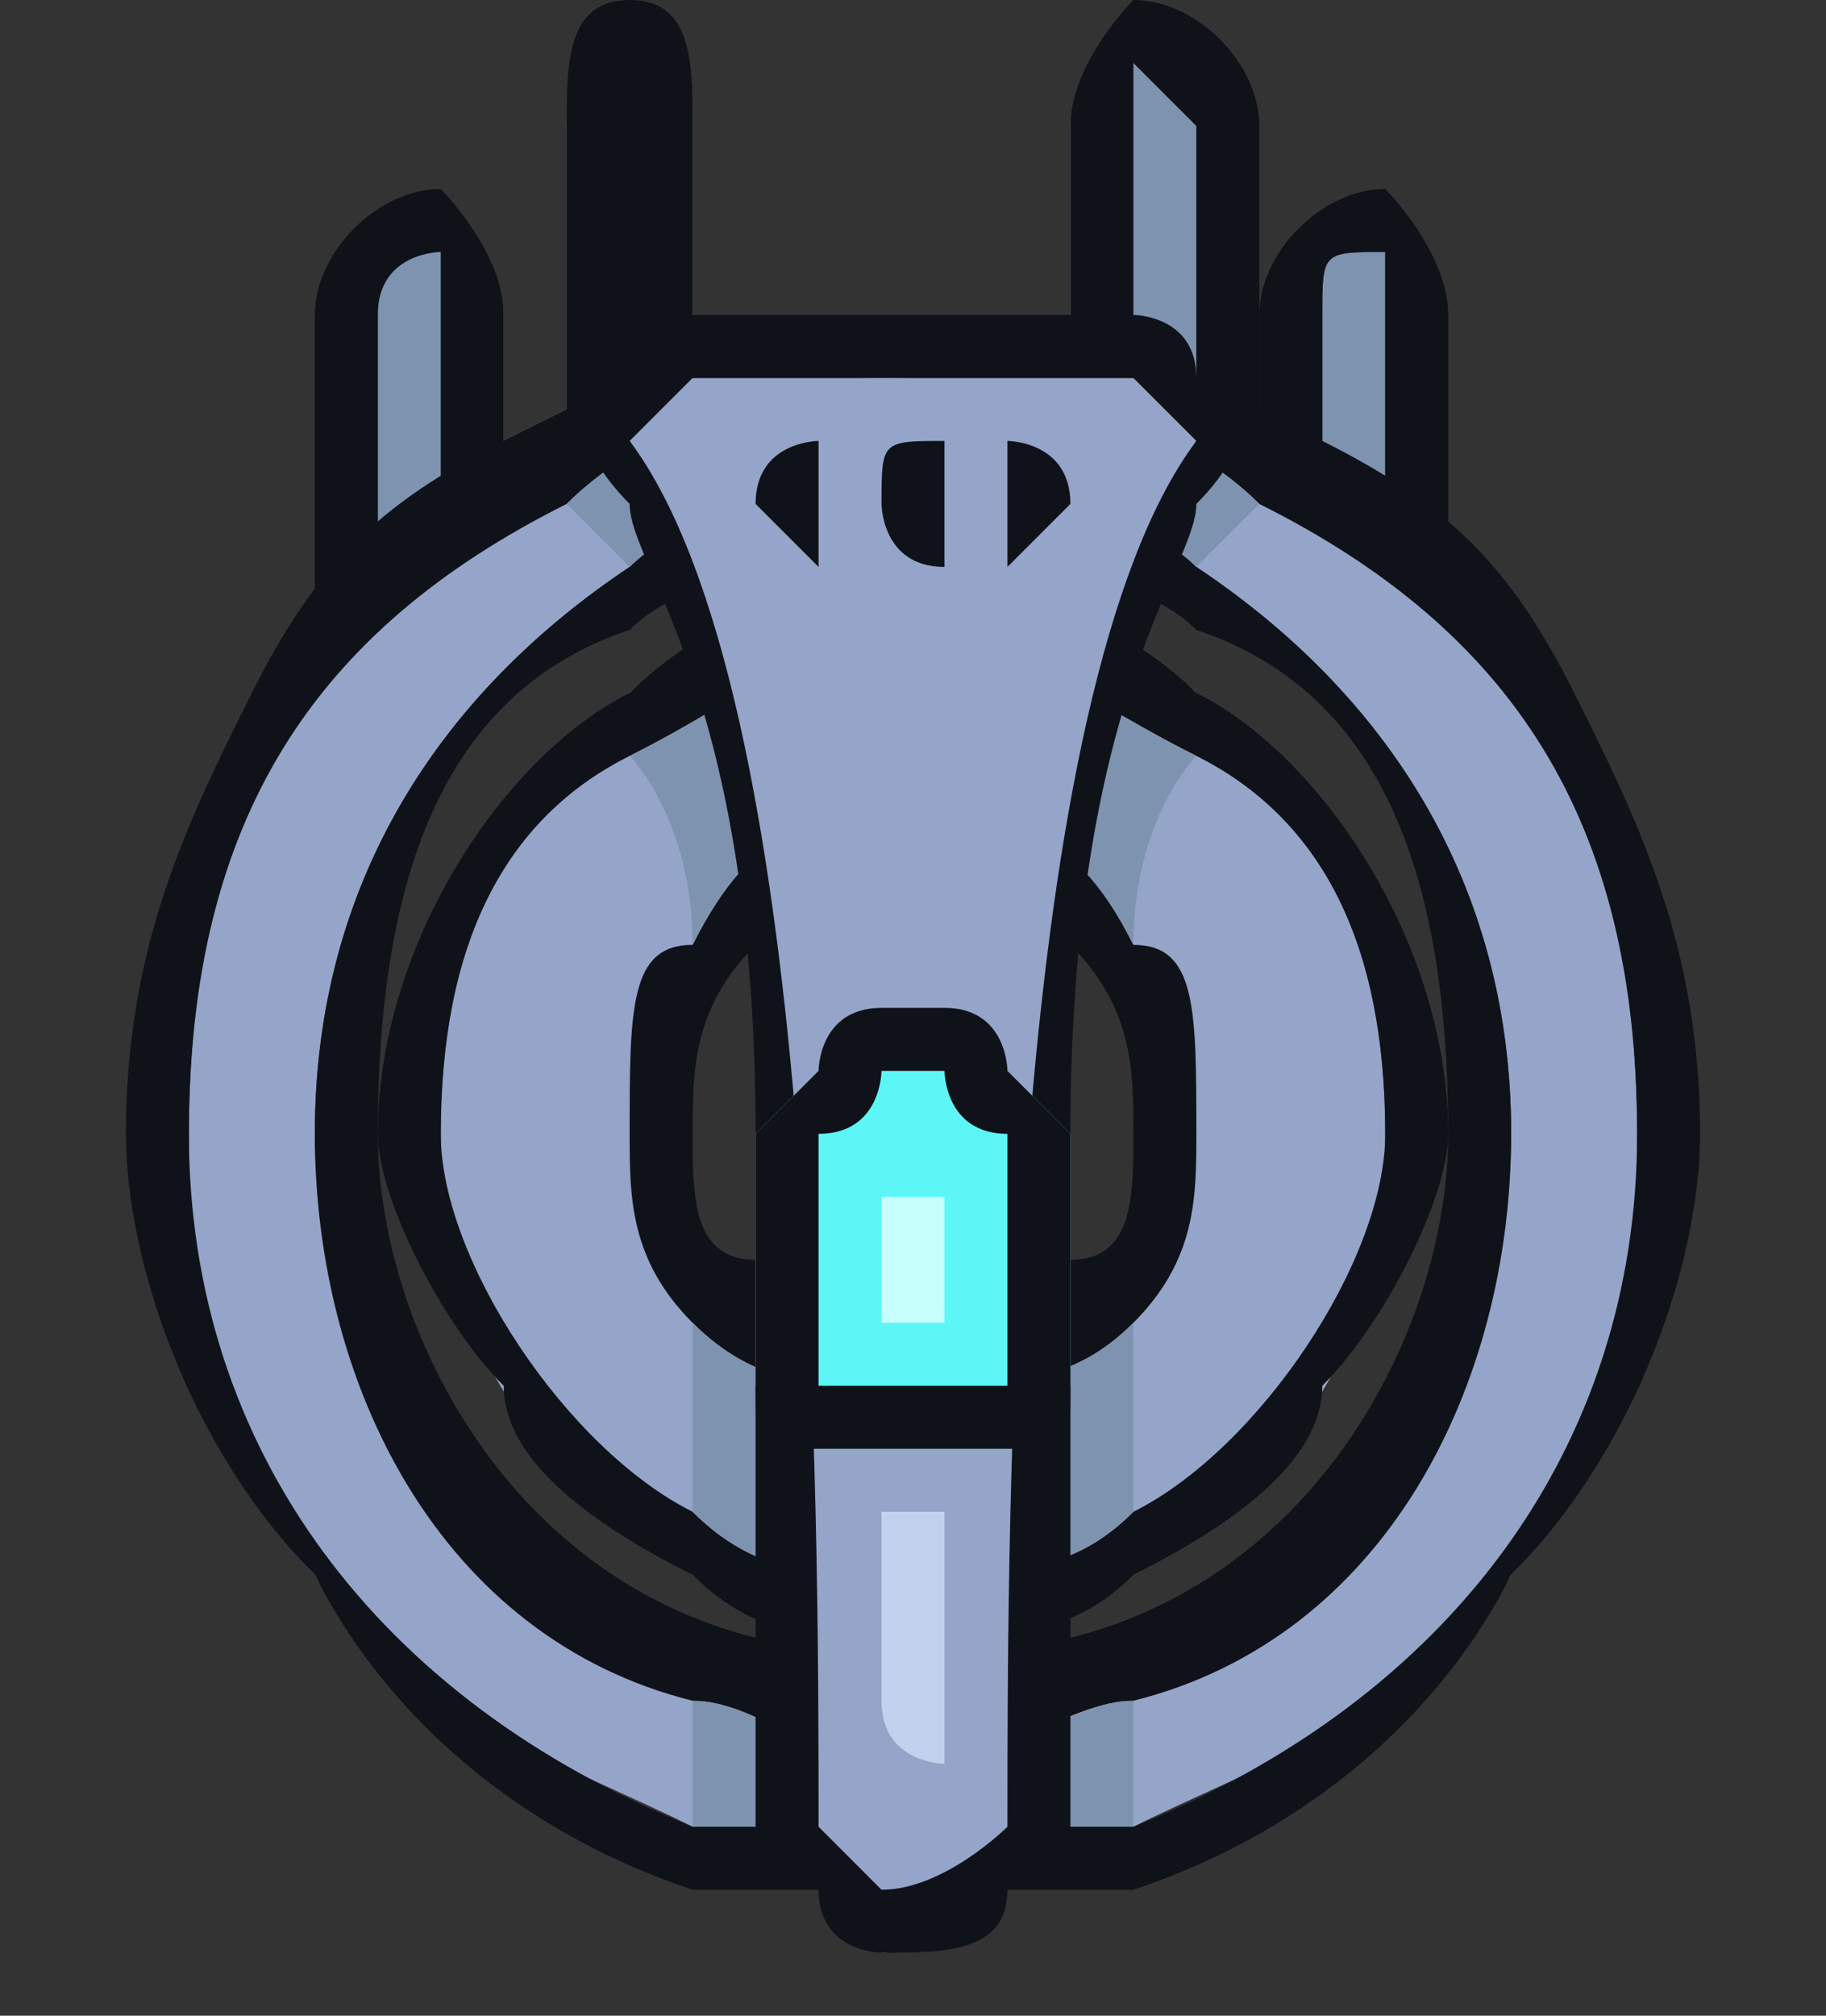 <?xml version="1.0" encoding="UTF-8"?>
<!DOCTYPE svg PUBLIC "-//W3C//DTD SVG 1.1//EN" "http://www.w3.org/Graphics/SVG/1.1/DTD/svg11.dtd">
<!-- Creator: CorelDRAW Home & Student X7 -->
<svg xmlns="http://www.w3.org/2000/svg" xml:space="preserve" width="29px" height="32px" version="1.1" style="shape-rendering:geometricPrecision; text-rendering:geometricPrecision; image-rendering:optimizeQuality; fill-rule:evenodd; clip-rule:evenodd"
viewBox="0 0 29 32"
 xmlns:xlink="http://www.w3.org/1999/xlink">
 <rect x="0" y="0" width="29" height="32" fill="#333333" stroke="none"/>
 <defs>
  <style type="text/css">
   <![CDATA[
    .fil1 {fill:#101219;fill-rule:nonzero}
    .fil3 {fill:#5DF6F6;fill-rule:nonzero}
    .fil0 {fill:#7E93AF;fill-rule:nonzero}
    .fil2 {fill:#94A5C9;fill-rule:nonzero}
    .fil5 {fill:#C1D2EE;fill-rule:nonzero}
    .fil4 {fill:#C6FFFC;fill-rule:nonzero}
   ]]>
  </style>
 </defs>
 <g id="Layer_x0020_1">
  <g id="_471962176">
   <path class="fil0" d="M7 10c-1,0 -1,0 -1,0l0 -5c0,-1 0,-1 1,-1 0,0 1,0 1,1l0 5c0,0 -1,0 -1,0z"/>
   <path class="fil1" d="M7 4c0,0 0,0 0,1l0 5c0,0 0,0 0,0 0,0 -1,0 -1,0l0 -5c0,-1 1,-1 1,-1zm0 -1l0 0c-1,0 -2,1 -2,2l0 5c0,0 1,1 2,1 0,0 1,-1 1,-1l0 -5c0,-1 -1,-2 -1,-2z"/>
   <path class="fil0" d="M10 8c0,0 -1,-1 -1,-1l0 -5c0,-1 1,-1 1,-1 1,0 1,0 1,1l0 5c0,0 0,1 -1,1z"/>
   <path class="fil1" d="M10 1c0,0 0,1 0,1l0 5c0,0 0,0 0,0 0,0 0,0 0,0l0 -5c0,0 0,-1 0,-1zm0 -1l0 0c-1,0 -1,1 -1,2l0 5c0,0 0,1 1,1 1,0 1,-1 1,-1l0 -5c0,-1 0,-2 -1,-2z"/>
   <path class="fil0" d="M22 10c-1,0 -1,0 -1,0l0 -5c0,-1 0,-1 1,-1 0,0 0,0 0,1l0 5c0,0 0,0 0,0z"/>
   <path class="fil1" d="M22 4c0,0 0,0 0,1l0 5c0,0 0,0 0,0 -1,0 -1,0 -1,0l0 -5c0,-1 0,-1 1,-1zm0 -1l0 0c-1,0 -2,1 -2,2l0 5c0,0 1,1 2,1 0,0 1,-1 1,-1l0 -5c0,-1 -1,-2 -1,-2z"/>
   <path class="fil0" d="M18 8c0,0 -1,-1 -1,-1l0 -5c0,-1 1,-1 1,-1 1,0 1,0 1,1l0 5c0,0 0,1 -1,1z"/>
   <path class="fil1" d="M18 1c0,0 1,1 1,1l0 5c0,0 -1,0 -1,0 0,0 0,0 0,0l0 -5c0,0 0,-1 0,-1zm0 -1l0 0c0,0 -1,1 -1,2l0 5c0,0 1,1 1,1 1,0 2,-1 2,-1l0 -5c0,-1 -1,-2 -2,-2z"/>
   <path class="fil2" d="M14 30c-1,0 -2,-1 -3,-1 -2,-1 -5,-2 -6,-4 -2,-2 -2,-5 -2,-7 0,-5 2,-9 6,-11 1,-1 3,-1 5,-1 3,0 5,0 6,1 4,2 6,6 6,11 0,2 0,5 -2,7 -1,2 -4,3 -6,4 -1,0 -2,1 -4,1zm0 -22l0 0c-1,0 -3,1 -4,1 -3,2 -5,5 -5,9 0,4 3,7 6,9 1,0 2,0 3,0 2,0 3,0 4,0 3,-2 6,-5 6,-9 0,-4 -2,-7 -5,-9 -1,0 -3,-1 -5,-1z"/>
   <path class="fil1" d="M14 6c3,0 5,1 6,2 4,2 6,5 6,10 0,5 -3,9 -8,11 -1,0 -2,0 -4,0 -1,0 -2,0 -3,0 -5,-2 -8,-6 -8,-11 0,-5 2,-8 6,-10 1,-1 3,-2 5,-2zm0 22l0 0c2,0 3,-1 4,-1 4,-1 6,-5 6,-9 0,-4 -2,-7 -5,-9 -1,-1 -3,-1 -5,-1 -1,0 -3,0 -4,1 -3,2 -5,5 -5,9 0,4 2,8 6,9 1,0 2,1 3,1zm0 -23l0 0c-2,0 -4,1 -6,2 -2,1 -3,2 -4,4 -1,2 -2,4 -2,7 0,2 1,5 3,7 1,2 3,4 6,5 1,0 2,0 3,0 2,0 3,0 4,0 3,-1 5,-3 6,-5 2,-2 3,-5 3,-7 0,-3 -1,-5 -2,-7 -1,-2 -2,-3 -4,-4 -2,-1 -4,-2 -7,-2zm0 22l0 0c-1,0 -2,-1 -2,-1 -4,-1 -6,-5 -6,-8 0,-4 1,-7 4,-8 1,-1 3,-1 4,-1 2,0 4,0 5,1 3,1 4,4 4,8 0,3 -2,7 -6,8 0,0 -1,1 -3,1z"/>
   <path class="fil0" d="M18 29c-1,0 -2,0 -4,0 -1,0 -2,0 -3,0 0,-1 0,-1 0,-2 1,0 2,1 3,1 2,0 3,-1 4,-1 0,1 0,1 0,2z"/>
   <path class="fil0" d="M20 8c0,0 0,0 0,0 0,0 0,0 -1,1 -1,-1 -3,-1 -5,-1 -1,0 -3,0 -4,1 -1,-1 -1,-1 -1,-1 0,0 0,0 0,0 1,-1 3,-2 5,-2 3,0 5,1 6,2z"/>
   <path class="fil2" d="M14 25c-1,0 -2,0 -3,0 -3,-2 -4,-4 -4,-7 0,-3 1,-5 3,-7 1,-1 3,-1 4,-1 2,0 4,0 5,1 2,2 3,4 3,7 0,3 -1,5 -4,7 -1,0 -2,0 -4,0zm0 -12l0 0c-1,0 -2,1 -3,2 0,1 -1,2 -1,3 0,1 1,2 2,3 0,0 1,1 2,1 2,0 3,-1 3,-1 1,-1 2,-2 2,-3 0,-1 -1,-2 -1,-3 -1,-1 -2,-2 -4,-2z"/>
   <path class="fil1" d="M14 10c2,0 3,1 5,2 2,1 3,3 3,6 0,2 -2,5 -4,6 -1,1 -2,1 -4,1 -1,0 -2,0 -3,-1 -2,-1 -4,-4 -4,-6 0,-3 1,-5 3,-6 2,-1 3,-2 4,-2zm0 12l0 0c2,0 3,0 4,-1 1,-1 1,-2 1,-3 0,-2 0,-3 -1,-3 -1,-2 -2,-2 -4,-2 -1,0 -2,0 -3,2 -1,0 -1,1 -1,3 0,1 0,2 1,3 1,1 2,1 3,1zm0 -13l0 0c-1,0 -3,1 -4,2 -2,1 -4,4 -4,7 0,1 1,3 2,4 0,1 1,2 3,3 1,1 2,1 3,1 2,0 3,0 4,-1 2,-1 3,-2 3,-3 1,-1 2,-3 2,-4 0,-3 -2,-6 -4,-7 -1,-1 -3,-2 -5,-2zm0 12l0 0c0,0 -1,0 -2,-1 -1,0 -1,-1 -1,-2 0,-1 0,-2 1,-3 0,-1 1,-1 2,-1 2,0 3,0 3,1 1,1 1,2 1,3 0,1 0,2 -1,2 -1,1 -2,1 -3,1z"/>
   <path class="fil0" d="M11 21c1,1 2,1 3,1 2,0 3,0 4,-1 0,1 0,2 0,3 -1,1 -2,1 -4,1 -1,0 -2,0 -3,-1 0,-1 0,-2 0,-3z"/>
   <path class="fil0" d="M19 12c0,0 -1,1 -1,3 -1,-2 -2,-2 -4,-2 -1,0 -2,0 -3,2 0,-2 -1,-3 -1,-3 2,-1 3,-2 4,-2 2,0 3,1 5,2z"/>
   <path class="fil2" d="M14 31c0,0 -1,-1 -1,-1 0,0 -1,-1 -1,-1 1,-4 1,-17 -2,-22 0,0 0,0 0,-1 0,0 1,0 1,0l7 0c0,0 1,0 1,0 0,1 0,1 0,1 -3,5 -3,18 -2,22 0,0 -1,1 -1,1 0,0 -1,1 -2,1z"/>
   <path class="fil1" d="M18 6c0,0 1,1 1,1 -3,4 -3,17 -3,22 0,0 -1,1 -2,1 0,0 -1,-1 -1,-1 0,-5 0,-18 -3,-22 0,0 1,-1 1,-1l7 0zm0 -1l0 0 -7 0c0,0 -1,0 -1,1 -1,0 -1,1 0,2 0,1 2,3 2,10 0,4 0,8 0,11 0,0 0,1 1,1 0,1 1,1 1,1 1,0 2,0 2,-1 1,0 1,-1 1,-1 0,-3 0,-7 0,-11 0,-7 2,-9 2,-10 1,-1 1,-2 0,-2 0,-1 -1,-1 -1,-1z"/>
   <path class="fil3" d="M13 23c0,0 -1,-1 -1,-1l0 -3c0,0 0,-1 0,-1l1 -1c0,0 1,0 1,0l1 0c0,0 1,0 1,0l1 1c0,0 0,1 0,1l0 3c0,0 -1,1 -1,1l-3 0z"/>
   <path class="fil1" d="M15 17c0,0 0,1 1,1l0 1c0,0 0,0 0,0l0 3c0,0 0,0 0,0l-3 0c0,0 0,0 0,0l0 -3c0,0 0,0 0,0l0 -1c1,0 1,-1 1,-1l1 0zm0 -1l0 0 -1 0c-1,0 -1,1 -1,1l-1 1c0,0 0,1 0,1l0 3c0,1 0,1 1,1l3 0c1,0 1,0 1,-1l0 -3c0,0 0,-1 0,-1l-1 -1c0,0 0,-1 -1,-1z"/>
   <path class="fil4" d="M14 19c0,0 1,0 1,0 0,0 0,0 0,0l0 2c0,0 0,0 0,0 0,0 -1,0 -1,0l0 -2z"/>
   <path class="fil5" d="M14 24c0,0 1,0 1,0 0,0 0,0 0,0l0 3c0,1 0,1 0,1 0,0 -1,0 -1,-1l0 -3z"/>
   <g>
    <path class="fil1" d="M17 8c0,0 -1,1 -1,1 0,0 0,-1 0,-1l0 0c0,-1 0,-1 0,-1 0,0 1,0 1,1l0 0z"/>
    <path class="fil1" d="M15 8c0,0 0,1 0,1 -1,0 -1,-1 -1,-1l0 0c0,-1 0,-1 1,-1 0,0 0,0 0,1l0 0z"/>
    <path class="fil1" d="M13 8c0,0 0,1 0,1 0,0 -1,-1 -1,-1l0 0c0,-1 1,-1 1,-1 0,0 0,0 0,1l0 0z"/>
   </g>
  </g>
 </g>
</svg>
